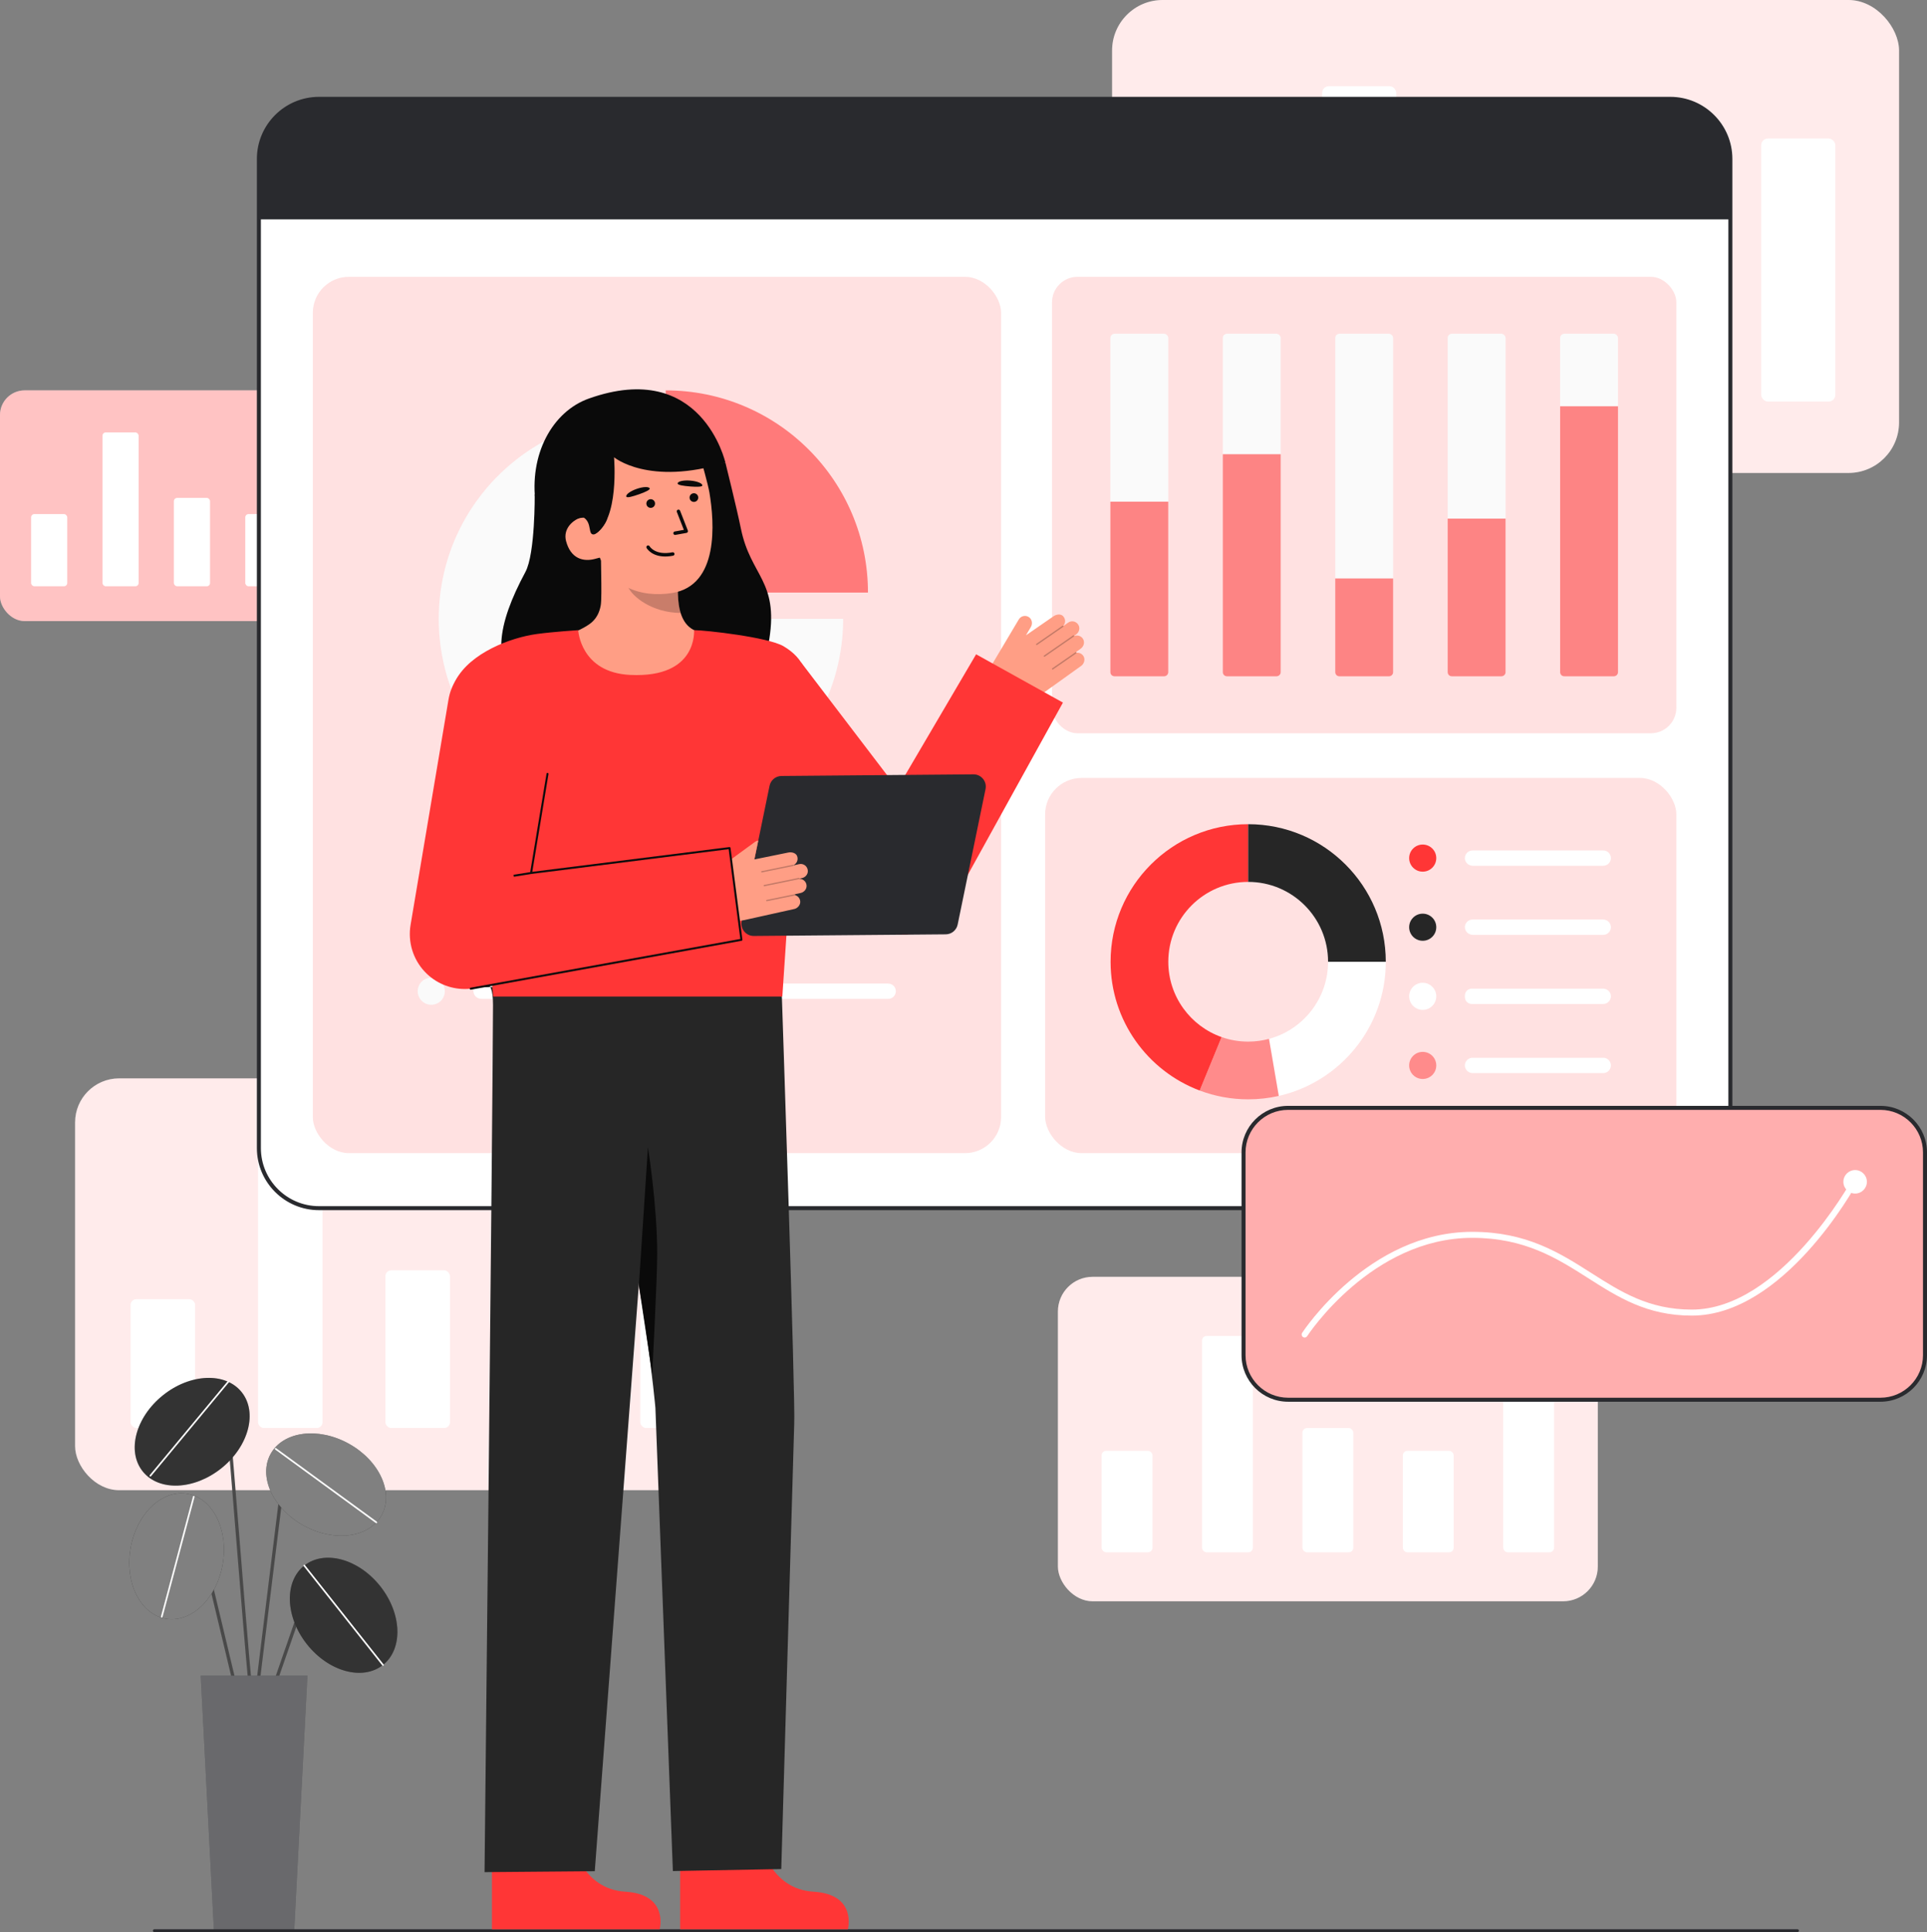 <svg id="Layer_2" data-name="Layer 2" xmlns="http://www.w3.org/2000/svg" viewBox="0 0 962.119 964.861" style="width: 100%; height: 100%;">
  <rect x="0" y="0" width="962.119" height="964.861" fill="#808080" stroke="none"/>
  <g id="Layer_2-2" data-name="Layer 2">
    <g>
      <g>
        <g>
          <rect x="528.194" y="637.627" width="269.558" height="162.035" rx="17.318" ry="17.318" fill="#fff"></rect>
          <rect x="528.194" y="637.627" width="269.558" height="162.035" rx="17.318" ry="17.318" fill="#ff3636" opacity=".1"></rect>
        </g>
        <g>
          <rect id="gra19_b" x="700.407" y="724.509" width="25.387" height="50.692" rx="2.293" ry="2.293" fill="#fff"></rect>
          <rect id="gra19_b-2" data-name="gra19_b" x="750.534" y="685.085" width="25.387" height="90.116" rx="2.293" ry="2.293" fill="#fff"></rect>
          <rect id="gra19_b-3" data-name="gra19_b" x="550.024" y="724.509" width="25.387" height="50.692" rx="2.293" ry="2.293" fill="#fff"></rect>
          <rect id="gra19_b-4" data-name="gra19_b" x="600.152" y="667.159" width="25.387" height="108.042" rx="2.293" ry="2.293" fill="#fff"></rect>
          <rect id="gra19_b-5" data-name="gra19_b" x="650.279" y="713.147" width="25.387" height="62.054" rx="2.293" ry="2.293" fill="#fff"></rect>
        </g>
      </g>
      <g>
        <g>
          <rect x="37.493" y="538.525" width="342.119" height="205.652" rx="21.98" ry="21.98" fill="#fff"></rect>
          <rect x="37.493" y="538.525" width="342.119" height="205.652" rx="21.98" ry="21.98" fill="#ff3636" opacity=".1"></rect>
        </g>
        <g>
          <rect id="gra19_b-6" data-name="gra19_b" x="256.063" y="648.795" width="32.221" height="64.337" rx="2.91" ry="2.91" fill="#fff"></rect>
          <rect id="gra19_b-7" data-name="gra19_b" x="319.684" y="598.759" width="32.221" height="114.374" rx="2.91" ry="2.91" fill="#fff"></rect>
          <rect id="gra19_b-8" data-name="gra19_b" x="65.199" y="648.795" width="32.221" height="64.337" rx="2.91" ry="2.91" fill="#fff"></rect>
          <rect id="gra19_b-9" data-name="gra19_b" x="128.82" y="576.008" width="32.221" height="137.124" rx="2.91" ry="2.91" fill="#fff"></rect>
          <rect id="gra19_b-10" data-name="gra19_b" x="192.442" y="634.374" width="32.221" height="78.758" rx="2.91" ry="2.91" fill="#fff"></rect>
        </g>
      </g>
      <g>
        <g>
          <rect x="555.245" width="392.921" height="236.191" rx="25.244" ry="25.244" fill="#fff"></rect>
          <rect x="555.245" width="392.921" height="236.191" rx="25.244" ry="25.244" fill="#ff3636" opacity=".1"></rect>
        </g>
        <g>
          <rect id="gra19_b-11" data-name="gra19_b" x="806.272" y="126.645" width="37.005" height="73.891" rx="3.342" ry="3.342" fill="#fff"></rect>
          <rect id="gra19_b-12" data-name="gra19_b" x="879.34" y="69.178" width="37.005" height="131.358" rx="3.342" ry="3.342" fill="#fff"></rect>
          <rect id="gra19_b-13" data-name="gra19_b" x="587.066" y="126.645" width="37.005" height="73.891" rx="3.342" ry="3.342" fill="#fff"></rect>
          <rect id="gra19_b-14" data-name="gra19_b" x="660.135" y="43.049" width="37.005" height="157.487" rx="3.342" ry="3.342" fill="#fff"></rect>
          <rect id="gra19_b-15" data-name="gra19_b" x="733.203" y="110.082" width="37.005" height="90.453" rx="3.342" ry="3.342" fill="#fff"></rect>
        </g>
      </g>
      <g>
        <g>
          <rect x="0" y="194.948" width="191.676" height="115.219" rx="12.314" ry="12.314" fill="#fff"></rect>
          <rect x="0" y="194.948" width="191.676" height="115.219" rx="12.314" ry="12.314" fill="#ff3636" opacity=".3"></rect>
        </g>
        <g>
          <rect id="gra19_b-16" data-name="gra19_b" x="122.457" y="256.728" width="18.052" height="36.046" rx="1.63" ry="1.63" fill="#fff"></rect>
          <rect id="gra19_b-17" data-name="gra19_b" x="158.101" y="228.694" width="18.052" height="64.079" rx="1.63" ry="1.63" fill="#fff"></rect>
          <rect id="gra19_b-18" data-name="gra19_b" x="15.523" y="256.728" width="18.052" height="36.046" rx="1.63" ry="1.63" fill="#fff"></rect>
          <rect id="gra19_b-19" data-name="gra19_b" x="51.168" y="215.948" width="18.052" height="76.826" rx="1.63" ry="1.63" fill="#fff"></rect>
          <rect id="gra19_b-20" data-name="gra19_b" x="86.812" y="248.648" width="18.052" height="44.125" rx="1.63" ry="1.63" fill="#fff"></rect>
        </g>
      </g>
      <g>
        <rect x="129.258" y="49.362" width="734.688" height="553.975" rx="30" ry="30" transform="translate(993.205 652.699) rotate(-180)" fill="#fff"></rect>
        <path d="m128.258,573.337V79.362c0-17.093,13.906-31,31-31h674.688c17.093,0,31,13.907,31,31v493.975c0,17.093-13.907,31-31,31H159.258c-17.094,0-31-13.907-31-31ZM159.258,50.362c-15.99,0-29,13.009-29,29v493.975c0,15.991,13.01,29,29,29h674.688c15.991,0,29-13.009,29-29V79.362c0-15.991-13.009-29-29-29H159.258Z" fill="#292a2e"></path>
        <path d="m129.259,79.359v30.188s734.684,0,734.684,0v-30.188c0-16.569-13.431-30-30-30H159.259c-16.569,0-30,13.431-30,30Z" fill="#292a2e"></path>
        <g>
          <rect x="525.259" y="138.231" width="311.714" height="227.954" rx="12.723" ry="12.723" fill="#fff"></rect>
          <rect x="525.259" y="138.231" width="311.714" height="227.954" rx="12.723" ry="12.723" fill="#ff3636" opacity=".15"></rect>
          <g>
            <rect id="grp6_b" x="554.388" y="166.676" width="28.903" height="171.064" rx="2.081" ry="2.081" fill="#fafafa"></rect>
            <path id="grp6_b-2" data-name="grp6_b" d="m554.388,250.529h28.903v85.13c0,1.149-.933,2.081-2.081,2.081h-24.741c-1.149,0-2.081-.933-2.081-2.081v-85.13h0Z" fill="#ff3636" opacity=".6"></path>
          </g>
          <g>
            <rect id="grp6_b-3" data-name="grp6_b" x="610.526" y="166.676" width="28.903" height="171.064" rx="2.081" ry="2.081" fill="#fafafa"></rect>
            <path id="grp6_b-4" data-name="grp6_b" d="m610.526,226.82h28.903v108.838c0,1.149-.933,2.081-2.081,2.081h-24.741c-1.149,0-2.081-.933-2.081-2.081v-108.838h0Z" fill="#ff3636" opacity=".6"></path>
          </g>
          <g>
            <rect id="grp6_b-5" data-name="grp6_b" x="778.941" y="166.676" width="28.903" height="171.064" rx="2.081" ry="2.081" fill="#fafafa"></rect>
            <path id="grp6_b-6" data-name="grp6_b" d="m778.941,202.898h28.903v132.76c0,1.149-.933,2.081-2.081,2.081h-24.741c-1.149,0-2.081-.933-2.081-2.081v-132.76h0Z" fill="#ff3636" opacity=".6"></path>
          </g>
          <g>
            <rect id="grp6_b-7" data-name="grp6_b" x="666.665" y="166.676" width="28.903" height="171.064" rx="2.081" ry="2.081" fill="#fafafa"></rect>
            <path id="grp6_b-8" data-name="grp6_b" d="m666.665,288.876h28.903v46.783c0,1.149-.933,2.081-2.081,2.081h-24.741c-1.149,0-2.081-.933-2.081-2.081v-46.783h0Z" fill="#ff3636" opacity=".6"></path>
          </g>
          <g>
            <rect id="grp6_b-9" data-name="grp6_b" x="722.803" y="166.676" width="28.903" height="171.064" rx="2.081" ry="2.081" fill="#fafafa"></rect>
            <path id="grp6_b-10" data-name="grp6_b" d="m722.803,258.984h28.903v76.674c0,1.149-.933,2.081-2.081,2.081h-24.741c-1.149,0-2.081-.933-2.081-2.081v-76.674h0Z" fill="#ff3636" opacity=".6"></path>
          </g>
        </g>
        <g>
          <rect x="521.815" y="388.498" width="315.158" height="187.357" rx="18.213" ry="18.213" fill="#ff3636" opacity=".15"></rect>
          <circle id="gra7_p" cx="710.338" cy="428.527" r="6.77" fill="#ff3636"></circle>
          <circle id="gra7_p-2" data-name="gra7_p" cx="710.338" cy="463.038" r="6.77" fill="#262626"></circle>
          <circle id="gra7_p-3" data-name="gra7_p" cx="710.338" cy="497.55" r="6.77" fill="#fff"></circle>
          <circle id="gra7_p-4" data-name="gra7_p" cx="710.338" cy="532.061" r="6.77" fill="#ff3636" opacity=".5"></circle>
          <path d="m804.289,428.524h0c0,2.115-1.715,3.83-3.83,3.83h-65.074c-1.854,0-3.558-1.243-3.921-3.06-.269-1.344.195-2.612,1.047-3.476.698-.688,1.659-1.123,2.712-1.123h65.237c2.115,0,3.83,1.715,3.83,3.83Z" fill="#fff"></path>
          <path d="m804.289,463.037h0c0,2.115-1.715,3.83-3.83,3.83h-65.034c-2.214,0-4.147-1.815-4.032-4.026.051-.982.474-1.866,1.118-2.511.698-.698,1.659-1.123,2.712-1.123h65.237c2.115,0,3.83,1.715,3.83,3.83Z" fill="#fff"></path>
          <path d="m804.289,497.55h0c0,2.115-1.715,3.83-3.83,3.83h-65.631c-1.9,0-3.44-1.54-3.44-3.44v-.779c0-1.9,1.54-3.44,3.44-3.44h65.631c2.115,0,3.83,1.715,3.83,3.83Z" fill="#fff"></path>
          <path d="m804.289,532.063h0c0,2.115-1.715,3.83-3.83,3.83h-65.057c-1.856,0-3.564-1.239-3.935-3.057-.275-1.349.189-2.625,1.044-3.48.698-.698,1.659-1.123,2.712-1.123h65.237c2.115,0,3.83,1.715,3.83,3.83Z" fill="#fff"></path>
          <g>
            <path d="m583.312,480.294c0,17.369,11.113,32.143,26.615,37.615l-10.944,26.688c-25.993-9.788-44.485-34.891-44.485-64.303,0-37.939,30.761-68.7,68.7-68.7v28.814c-22.024,0-39.886,17.854-39.886,39.886Z" fill="#ff3636"></path>
            <path d="m691.899,480.294h-28.814c0-22.032-17.862-39.886-39.886-39.886v-28.814c37.939,0,68.7,30.761,68.7,68.7Z" fill="#262626"></path>
            <path d="m691.899,480.294c0,32.693-22.841,60.052-53.424,66.995l-4.882-28.482c16.989-4.575,29.492-20.085,29.492-38.512h28.814Z" fill="#fff"></path>
            <path d="m638.474,547.288c-4.914,1.115-10.03,1.705-15.276,1.705-8.527,0-16.682-1.552-24.215-4.397l10.944-26.688c4.146,1.463,8.616,2.263,13.271,2.263,3.597,0,7.08-.477,10.394-1.366l4.882,28.482Z" fill="#ff3636" opacity=".5"></path>
          </g>
        </g>
        <g>
          <rect x="156.195" y="138.231" width="343.629" height="437.624" rx="18" ry="18" fill="#ff3636" opacity=".15"></rect>
          <path id="gra14_p" d="m420.981,309.027c0,55.761-45.203,100.964-100.964,100.964s-100.964-45.203-100.964-100.964,45.203-100.964,100.964-100.964v100.964h100.964Z" fill="#fafafa"></path>
          <path id="gra14_p-2" data-name="gra14_p" d="m433.36,295.912h-100.964v-100.964c55.761,0,100.964,45.203,100.964,100.964Z" fill="#ff3636" opacity=".6"></path>
          <circle id="gra7_p-5" data-name="gra7_p" cx="215.322" cy="460.497" r="6.77" fill="#ff3636" opacity=".6"></circle>
          <circle id="gra7_p-6" data-name="gra7_p" cx="215.322" cy="495.009" r="6.77" fill="#fafafa"></circle>
          <path d="m447.272,460.495h0c0,2.115-1.715,3.83-3.83,3.83h-203.074c-1.854,0-3.558-1.243-3.921-3.06-.269-1.344.195-2.612,1.047-3.476.698-.688,1.659-1.123,2.712-1.123h203.237c2.115,0,3.83,1.715,3.83,3.83Z" fill="#ff3636" opacity=".6"></path>
          <path d="m447.272,495.008h0c0,2.115-1.715,3.83-3.83,3.83h-203.034c-2.214,0-4.147-1.815-4.032-4.026.051-.982.474-1.866,1.118-2.511.698-.698,1.659-1.123,2.712-1.123h203.237c2.115,0,3.83,1.715,3.83,3.83Z" fill="#fff"></path>
        </g>
      </g>
      <g>
        <path d="m126.855,857.059c-.21,0-.421-.08-.581-.241-1.158-1.158-3.046-22.408-8.131-85.674-2.081-25.888-4.046-50.339-5.48-65.199-.102-1.061-.514-1.185-.649-1.225-1.963-.592-7.934,4.116-11.268,8.239-.285.353-.803.408-1.156.122-.353-.286-.408-.803-.122-1.156,2.205-2.726,9.389-9.872,13.019-8.779.732.22,1.64.857,1.813,2.642,1.435,14.873,3.401,39.331,5.482,65.226,3.09,38.446,6.591,82.002,7.741,84.745.232.321.203.772-.086,1.061-.161.161-.371.241-.581.241Z" fill="#494949"></path>
        <ellipse cx="95.95" cy="715.001" rx="31.654" ry="23.344" transform="translate(-426.11 217.119) rotate(-38.715)" fill="#000000"></ellipse>
        <ellipse cx="95.95" cy="715.001" rx="31.654" ry="23.344" transform="translate(-426.11 217.119) rotate(-38.715)" fill="#fff" opacity=".2"></ellipse>
        <path d="m75.075,737.354c-.092,0-.185-.031-.262-.095-.175-.145-.199-.404-.054-.579l38.875-46.879c.144-.174.403-.199.579-.054.175.145.199.404.054.579l-38.875,46.879c-.081.098-.198.149-.317.149Z" fill="#fff"></path>
        <path d="m135.334,847.009c-.09,0-.181-.015-.27-.046-.429-.149-.655-.617-.506-1.046l14.602-41.995c.876-2.52,2.948-4.398,5.541-5.024,2.595-.627,5.294.1,7.224,1.943l7.72,7.375c.328.313.34.834.026,1.162-.314.328-.834.34-1.162.026l-7.72-7.375c-1.523-1.455-3.654-2.029-5.702-1.534-2.047.494-3.682,1.977-4.374,3.966l-14.602,41.995c-.118.339-.436.552-.776.552Z" fill="#494949"></path>
        <ellipse cx="171.568" cy="806.642" rx="23.344" ry="31.654" transform="translate(-463.596 280.644) rotate(-38.363)" fill="#000000"></ellipse>
        <path d="m120.221,854.381c-.372,0-.708-.254-.799-.631l-24.505-102.461c-.347-1.453-1.421-2.531-2.872-2.886-1.451-.353-2.902.109-3.879,1.238l-7.554,8.729c-.297.343-.817.381-1.16.084-.343-.297-.381-.816-.084-1.16l7.554-8.729c1.369-1.581,3.48-2.255,5.512-1.76,2.031.496,3.595,2.067,4.082,4.101l24.505,102.461c.106.442-.167.885-.608.991-.064.015-.128.022-.192.022Z" fill="#494949"></path>
        <ellipse cx="88.177" cy="777.154" rx="31.654" ry="23.344" transform="translate(-692.637 731.621) rotate(-80.189)" fill="#000000"></ellipse>
        <path d="m126.856,857.059c-.034,0-.067-.002-.102-.006-.451-.056-.771-.466-.716-.916l15.648-127.051c.353-2.865,2.285-5.176,5.043-6.03,2.757-.854,5.658-.041,7.568,2.123l17.886,20.257c.301.34.268.86-.072,1.16-.34.301-.86.268-1.16-.072l-17.886-20.257c-1.477-1.673-3.718-2.301-5.849-1.641-2.131.66-3.625,2.446-3.897,4.66l-15.648,127.051c-.051.417-.406.722-.815.722Z" fill="#494949"></path>
        <ellipse cx="162.829" cy="741.372" rx="23.344" ry="31.654" transform="translate(-564.724 525.009) rotate(-61.051)" fill="#000000"></ellipse>
        <ellipse cx="171.568" cy="806.642" rx="23.344" ry="31.654" transform="translate(-463.596 280.644) rotate(-38.363)" fill="#fff" opacity=".2"></ellipse>
        <ellipse cx="88.177" cy="777.154" rx="31.654" ry="23.344" transform="translate(-692.637 731.621) rotate(-80.189)" fill="#fff" opacity=".5"></ellipse>
        <ellipse cx="162.829" cy="741.372" rx="23.344" ry="31.654" transform="translate(-564.724 525.009) rotate(-61.051)" fill="#fff" opacity=".5"></ellipse>
        <polygon points="146.87 964.861 106.84 964.861 100.207 836.786 153.503 836.786 146.87 964.861" fill="#292a2e"></polygon>
        <polygon points="146.87 964.861 106.84 964.861 100.207 836.786 153.503 836.786 146.87 964.861" fill="#fff" opacity=".3"></polygon>
        <path d="m191.215,831.873c-.122,0-.242-.053-.323-.156l-39.292-49.639c-.141-.178-.111-.437.067-.578.179-.141.437-.11.578.067l39.292,49.639c.141.178.111.437-.067.578-.076.06-.166.089-.255.089Z" fill="#fff"></path>
        <path d="m187.915,760.671c-.084,0-.169-.026-.242-.079l-50.281-36.714c-.183-.134-.224-.391-.09-.574.134-.183.391-.224.574-.09l50.281,36.714c.183.134.224.391.09.574-.081.11-.206.169-.332.169Z" fill="#fff"></path>
        <path d="m80.744,807.813c-.035,0-.071-.004-.106-.014-.219-.058-.35-.284-.291-.503l16.006-59.97c.059-.22.288-.349.503-.291.219.058.35.284.291.503l-16.006,59.97c-.049.184-.215.305-.397.305Z" fill="#fff"></path>
      </g>
      <path d="m897.468,964.861H77.049c-.388,0-.702-.314-.702-.702s.314-.702.702-.702h820.419c.388,0,.702.314.702.702s-.314.702-.702.702Z" fill="#292a2e"></path>
      <g>
        <g>
          <path d="m285.775,919.987s4.515,23.404,26.428,24.708c21.913,1.304,17.161,18.761,17.161,18.761h-83.739v-41.837s40.15-1.632,40.15-1.632Z" fill="#ff3636"></path>
          <path d="m239.946,493.057s6.263-7.036,6.207,8.924c-.207,59.529-4.224,432.943-4.224,432.943l55.026-.462,33.333-443.823-90.342,2.419Z" fill="#262626"></path>
          <path d="m379.736,919.987s4.515,23.404,26.428,24.708c21.913,1.304,17.161,18.761,17.161,18.761h-83.739v-41.837s40.15-1.632,40.15-1.632Z" fill="#ff3636"></path>
          <path d="m390.379,497.68s6.874,203.456,6.16,213.4l-6.464,222.303-54.117,1-8.726-231.343s-5.72-63.816-21.139-123.073c-7.912-30.406-12.613-61.557-14.168-92.938h0s98.454,10.651,98.454,10.651Z" fill="#262626"></path>
          <path d="m318.987,641.93l4.513-69.009s4.635,28.689,4.635,53.417c0,12.087-2.49,59.942-2.49,59.942l-6.658-44.35Z" fill="#0a0a0a"></path>
          <path d="m239.348,493.051l-.18.01s.13-3.47.18-.01Z" fill="#333"></path>
        </g>
        <g>
          <path d="m239.574,493.051l-.18.01s.13-3.47.18-.01Z" fill="#333"></path>
          <g>
            <path d="m541.1,327.913c-.726-1.423-2.205-2.099-3.628-1.921,0-.064-.001-.13-.04-.186-.071-.098-.181-.126-.291-.119l2.461-1.764c1.487-1.066,2.095-3.091,1.218-4.697-.909-1.666-2.871-2.268-4.497-1.591.006-.035-.017-.068-.022-.104l1.011-.725c1.399-1.003,2.003-2.868,1.282-4.431-.971-2.103-3.537-2.711-5.322-1.431l-2.333,1.672c-.007-.014,0-.03-.009-.043-.01-.017-.034-.017-.048-.032,1.08-1.216,1.222-3.054.234-4.431-1.101-1.772-3.644-1.41-5.152-.329l-13.732,9.486,2.455-4.132c.984-1.657.626-3.879-.978-4.949-1.71-1.141-4.003-.604-5.04,1.14l-13.402,22.563c-3.269,5.504-1.567,12.609,3.842,16.034h0c6.171,3.908,14.096,3.68,20.032-.575l20.738-14.864c1.368-.981,1.987-3.071,1.223-4.57Z" fill="#ff9e85"></path>
            <g fill="none" opacity=".25">
              <path d="m517.346,321.991c.105.144.306.178.453.077l13.048-9.037c.149-.103.186-.308.083-.457-.086-.148-.308-.186-.457-.083l-13.048,9.037c-.149.103-.186.308-.083.457l.005.006Z" fill="#0c0c0c"></path>
            </g>
            <g fill="none" opacity=".25">
              <path d="m521.173,327.856c.105.144.306.178.453.077l14.561-10.086c.149-.103.186-.308.083-.457-.095-.136-.308-.186-.457-.083l-14.561,10.086c-.149.103-.186.308-.083.457l.005.006Z" fill="#0c0c0c"></path>
            </g>
            <g fill="none" opacity=".25">
              <path d="m525.281,334.231c.105.144.306.178.453.077l11.616-8.045c.149-.103.186-.308.083-.457-.107-.148-.308-.186-.457-.083l-11.616,8.045c-.149.103-.186.308-.083.457l.005.006Z" fill="#0c0c0c"></path>
            </g>
          </g>
          <path d="m487.357,326.751l-39.359,67.032-48.025-62.992-39.883,35.957,68.111,88.211.446.628c2.375,3.262,5.515,6.044,9.328,8.049,13.306,6.998,29.766,1.884,36.763-11.423l55.968-101.354-43.35-24.108Z" fill="#ff3636"></path>
          <path d="m444.14,401.844c-.077,0-.154-.018-.228-.055-.246-.125-.344-.427-.218-.673l3.858-7.561c.125-.246.428-.343.673-.218.246.125.344.427.218.673l-3.858,7.561c-.088.173-.264.272-.445.272Z" fill="#0c0c0c"></path>
          <rect x="386.499" y="403.516" width="21.206" height="1" transform="translate(-28.765 777.588) rotate(-86.752)" fill="#0c0c0c"></rect>
          <g>
            <g>
              <path d="m266.978,246.894s.275,29.576-4.642,38.728c-14.155,26.348-17.576,46.527-.895,60.458,16.681,13.931,117.179,7.891,122.659-26.878,4.613-29.271-9.333-31.521-14.16-55.131-2.184-10.683-7.755-33.022-7.755-33.022" fill="#0a0a0a"></path>
              <path id="sk" d="m355.529,317.267c-.174-.024-2.404,31.956-39.551,28.815-25.716-2.171-34.634-29.561-35.224-29.566,2.78-.564,7.461-1.377,8.699-2.023,4.073-2.139,9.108-4.357,10.489-12.214.796-4.528-.262-27.744.174-32.33l39.419,9.19c-.643,9.687-4.719,32.119,8.784,36.223,2.247.679,4.668,1.307,7.21,1.905Z" fill="#ff9e85"></path>
              <path id="sh" d="m339.834,306.098c-.543-1.791-.861-3.347-1.13-6.142-.482-4.998-.157-9.585.393-14.257-7.97-1.138-15.6-4.566-21.742-9.771-.759,2.702-4.905,14.5-3.812,17.086,2.065,4.886,11.911,12.949,26.292,13.085Z" fill="#0c0c0c" opacity=".22"></path>
              <path d="m335.608,296.139c-15.451,2.475-32.599-2.754-38.053-23.196l-8.272-18.188c-5.454-20.442.862-39.878,20.109-45.013h0c19.247-5.135,35.402.161,40.856,20.603,0,0,3.297,11.683,3.966,15.668,2.524,15.026,4.837,46.371-18.606,50.126Z" fill="#ff9e85"></path>
              <path id="e1_eb" d="m350.673,242.437c-.022.678-2.559.794-5.966.513-3.407-.281-6.437-.689-6.373-1.531.08-1.064,2.921-1.697,6.328-1.416,3.407.281,6.045,1.368,6.011,2.434Z" fill="#0a0a0a"></path>
              <path d="m274.148,262.427l22.425,4.441c12.856-6.341,10.007-38.518,10.007-38.518,0,0,17.255,14.501,55.605,2.699,0,0-11.709-52.095-68.171-32.024-18.206,6.472-30.033,27.911-26.525,52.815,2.459,17.453,6.659,10.587,6.659,10.587Z" fill="#0a0a0a"></path>
              <path d="m297.06,279.109c-5.849,1.56-12.113-.097-14.438-8.908-1.545-5.853,2.938-10.713,8.787-12.274l4.06,3.115,6.62,16.725-5.029,1.342Z" fill="#ff9e85"></path>
              <g>
                <circle id="e1_eye" cx="346.459" cy="248.487" r="2.167" transform="translate(-17.35 26.174) rotate(-4.221)" fill="#0a0a0a"></circle>
                <g id="e1_n">
                  <path d="m337.107,267.138c-.437.032-.836-.27-.916-.711-.085-.471.228-.922.7-1.006l4.542-.816-3.492-8.936c-.174-.446.046-.948.493-1.123.445-.174.948.046,1.123.492l3.876,9.918c.094.242.075.513-.052.739s-.348.384-.603.43l-5.58,1.003c-.03.005-.06.009-.09.011Z" fill="#0a0a0a"></path>
                </g>
                <g id="e1_m">
                  <path d="m333.473,277.866c-7.835.578-10.516-3.984-10.637-4.199-.235-.417-.088-.945.328-1.181.414-.235.941-.09,1.178.323.113.194,2.848,4.668,11.394,3.001.479-.095.926.215,1.017.685.092.47-.215.925-.685,1.017-.922.18-1.787.295-2.596.354Z" fill="#0a0a0a"></path>
                </g>
                <path id="e1_eb-2" data-name="e1_eb" d="m324.393,243.922c.255.628-2.016,1.764-5.245,2.89s-6.162,1.982-6.446,1.186c-.359-1.005,1.981-2.736,5.21-3.862,3.228-1.126,6.08-1.203,6.481-.214Z" fill="#0a0a0a"></path>
                <circle id="e1_eye-2" data-name="e1_eye" cx="324.891" cy="251.464" r="2.167" transform="translate(-17.627 24.595) rotate(-4.221)" fill="#0a0a0a"></circle>
              </g>
              <path d="m283.1,254.416l.337,8.265c1.426-1.998,3.591-3.475,6.193-3.98.646-.134,1.294-.174,1.931-.168,4.172,2.832,1.793,8.743,5.012,8.335,1.828-.232,5.693-4.873,6.498-7.635.51-1.751-4.558-7.95-4.669-9.77" fill="#0a0a0a"></path>
            </g>
            <path d="m398.351,384.748c-1.135,13.332-6.655,96.51-7.746,112.931h-144.372c-.849-14.811-10.664-79.575-13.885-108.539-3.075-27.638-9.108-41.475-4.686-49.646,7.226-13.354,26.972-21.071,40.436-22.894,8.222-1.113,20.587-1.911,20.587-1.911,0,0,1.047,21.181,26.013,22.359,33.986,1.603,31.716-22.359,31.884-22.359,5.506,0,36.958,3.485,44.653,8.046,20.968,12.417,9.525,33.759,7.116,62.012Z" fill="#ff3636"></path>
            <path d="m492.063,394.062l-13.917,67.64c-.582,2.83-3.062,4.87-5.952,4.894l-95.826.816c-3.903.033-6.843-3.542-6.056-7.365l13.917-67.64c.582-2.83,3.062-4.87,5.952-4.894l95.826-.816c3.903-.033,6.843,3.542,6.056,7.365Z" fill="#292a2e"></path>
            <g>
              <path d="m402.707,442.107c.17,1.82-1.18,3.44-2.97,3.84l-2.95.65c.1.04.19.11.22.23.01.06-.01.13-.04.18,1.38.4,2.48,1.6,2.58,3.2.12,1.67-1.27,3.35-2.91,3.72l-24.91,5.53c-1.29.29-2.59.43-3.88.43-5.82,0-11.38-2.84-14.77-7.77-3.63-5.27-2.41-12.48,2.76-16.25l21.19-15.49c.48-.35,1.03-.57,1.58-.65l-1.95,9.47.52-.12.11-.02,16.25-3.31c1.81-.4,4.29.26,4.61,2.32.36,1.66-.49,3.29-1.96,3.99.01.01.03.02.03.04.01.02-.01.03-.01.05l2.81-.62c2.14-.48,4.26,1.09,4.33,3.4.05,1.72-1.24,3.2-2.92,3.57l-1.21.27c-.01.04,0,.08-.02.11,1.76.01,3.33,1.34,3.51,3.23Z" fill="#ff9e85"></path>
              <g fill="none" opacity=".25">
                <path d="m380.031,435.43c.04.173.211.284.386.248l15.548-3.189c.178-.037.292-.21.256-.388-.021-.17-.21-.292-.388-.256l-15.548,3.189c-.178.037-.292.21-.256.388l.002.008Z" fill="#0c0c0c"></path>
              </g>
              <g fill="none" opacity=".25">
                <path d="m381.248,442.326c.04.173.211.284.386.248l17.352-3.558c.178-.037.292-.21.256-.388-.034-.162-.21-.292-.388-.256l-17.352,3.558c-.178.037-.292.21-.256.388l.002.008Z" fill="#0c0c0c"></path>
              </g>
              <g fill="none" opacity=".25">
                <path d="m382.523,449.803c.04.173.211.284.386.248l13.841-2.838c.178-.037.292-.21.256-.388-.04-.179-.21-.292-.388-.256l-13.841,2.838c-.178.037-.292.21-.256.388l.002.008Z" fill="#0c0c0c"></path>
              </g>
            </g>
            <path id="b_4_b" d="m370.185,469.313l-135.145,24.423c-.993.108-1.985.161-2.973.161-7.514,0-14.753-3.087-19.968-8.615-5.901-6.256-8.531-14.915-7.104-23.395l18.92-112.457c2.516-14.953,16.674-25.032,31.63-22.519,14.953,2.516,25.035,16.677,22.519,31.63l-12.901,77.415,99.081-12.443,5.941,45.802Z" fill="#ff3636"></path>
            <g id="b_4_b-2" data-name="b_4_b">
              <path d="m235.039,494.236c-.237,0-.447-.169-.491-.411-.049-.271.132-.532.403-.581l134.677-24.338-5.816-44.836-98.587,12.381c-.163.02-.313-.035-.423-.149s-.159-.272-.133-.429l8.201-49.478c.045-.271.3-.463.575-.411.272.045.456.303.411.575l-8.092,48.815,98.416-12.359c.268-.033.522.158.559.432l5.941,45.802c.034.265-.145.509-.407.557l-135.145,24.423c-.03.005-.06.008-.09.008Z" fill="#0c0c0c"></path>
            </g>
            <rect x="256.414" y="436.153" width="8.804" height="1.001" transform="translate(-65.741 46.716) rotate(-9.095)" fill="#0c0c0c"></rect>
          </g>
        </g>
      </g>
      <g>
        <g>
          <rect x="620.877" y="553.252" width="340.242" height="145.753" rx="22.244" ry="22.244" fill="#fff"></rect>
          <rect x="620.877" y="553.252" width="340.242" height="145.753" rx="22.244" ry="22.244" fill="#ff3636" opacity=".4"></rect>
          <path d="m938.875,700.004h-295.754c-12.816,0-23.244-10.428-23.244-23.244v-101.264c0-12.816,10.428-23.244,23.244-23.244h295.754c12.816,0,23.244,10.428,23.244,23.244v101.264c0,12.816-10.428,23.244-23.244,23.244Zm-295.754-145.752c-11.714,0-21.244,9.53-21.244,21.244v101.264c0,11.714,9.53,21.244,21.244,21.244h295.754c11.714,0,21.244-9.53,21.244-21.244v-101.264c0-11.714-9.53-21.244-21.244-21.244h-295.754Z" fill="#292a2e"></path>
        </g>
        <g>
          <path d="m651.387,667.949c-.278,0-.559-.077-.81-.238-.697-.447-.899-1.375-.452-2.072.324-.505,33.011-50.479,84.954-50.479,27.143,0,43.588,10.474,59.492,20.603,14.722,9.376,28.627,18.231,50.145,18.231,43.993,0,79.433-63.891,79.785-64.536.397-.727,1.31-.994,2.036-.597s.994,1.309.597,2.036c-1.476,2.698-36.663,66.097-82.418,66.097-22.392,0-36.655-9.084-51.756-18.701-15.542-9.898-31.612-20.133-57.881-20.133-50.283,0-82.113,48.609-82.43,49.101-.286.446-.77.689-1.263.689Z" fill="#fff"></path>
          <circle cx="926.238" cy="590.177" r="5.87" fill="#fff"></circle>
        </g>
      </g>
    </g>
  </g>
</svg>